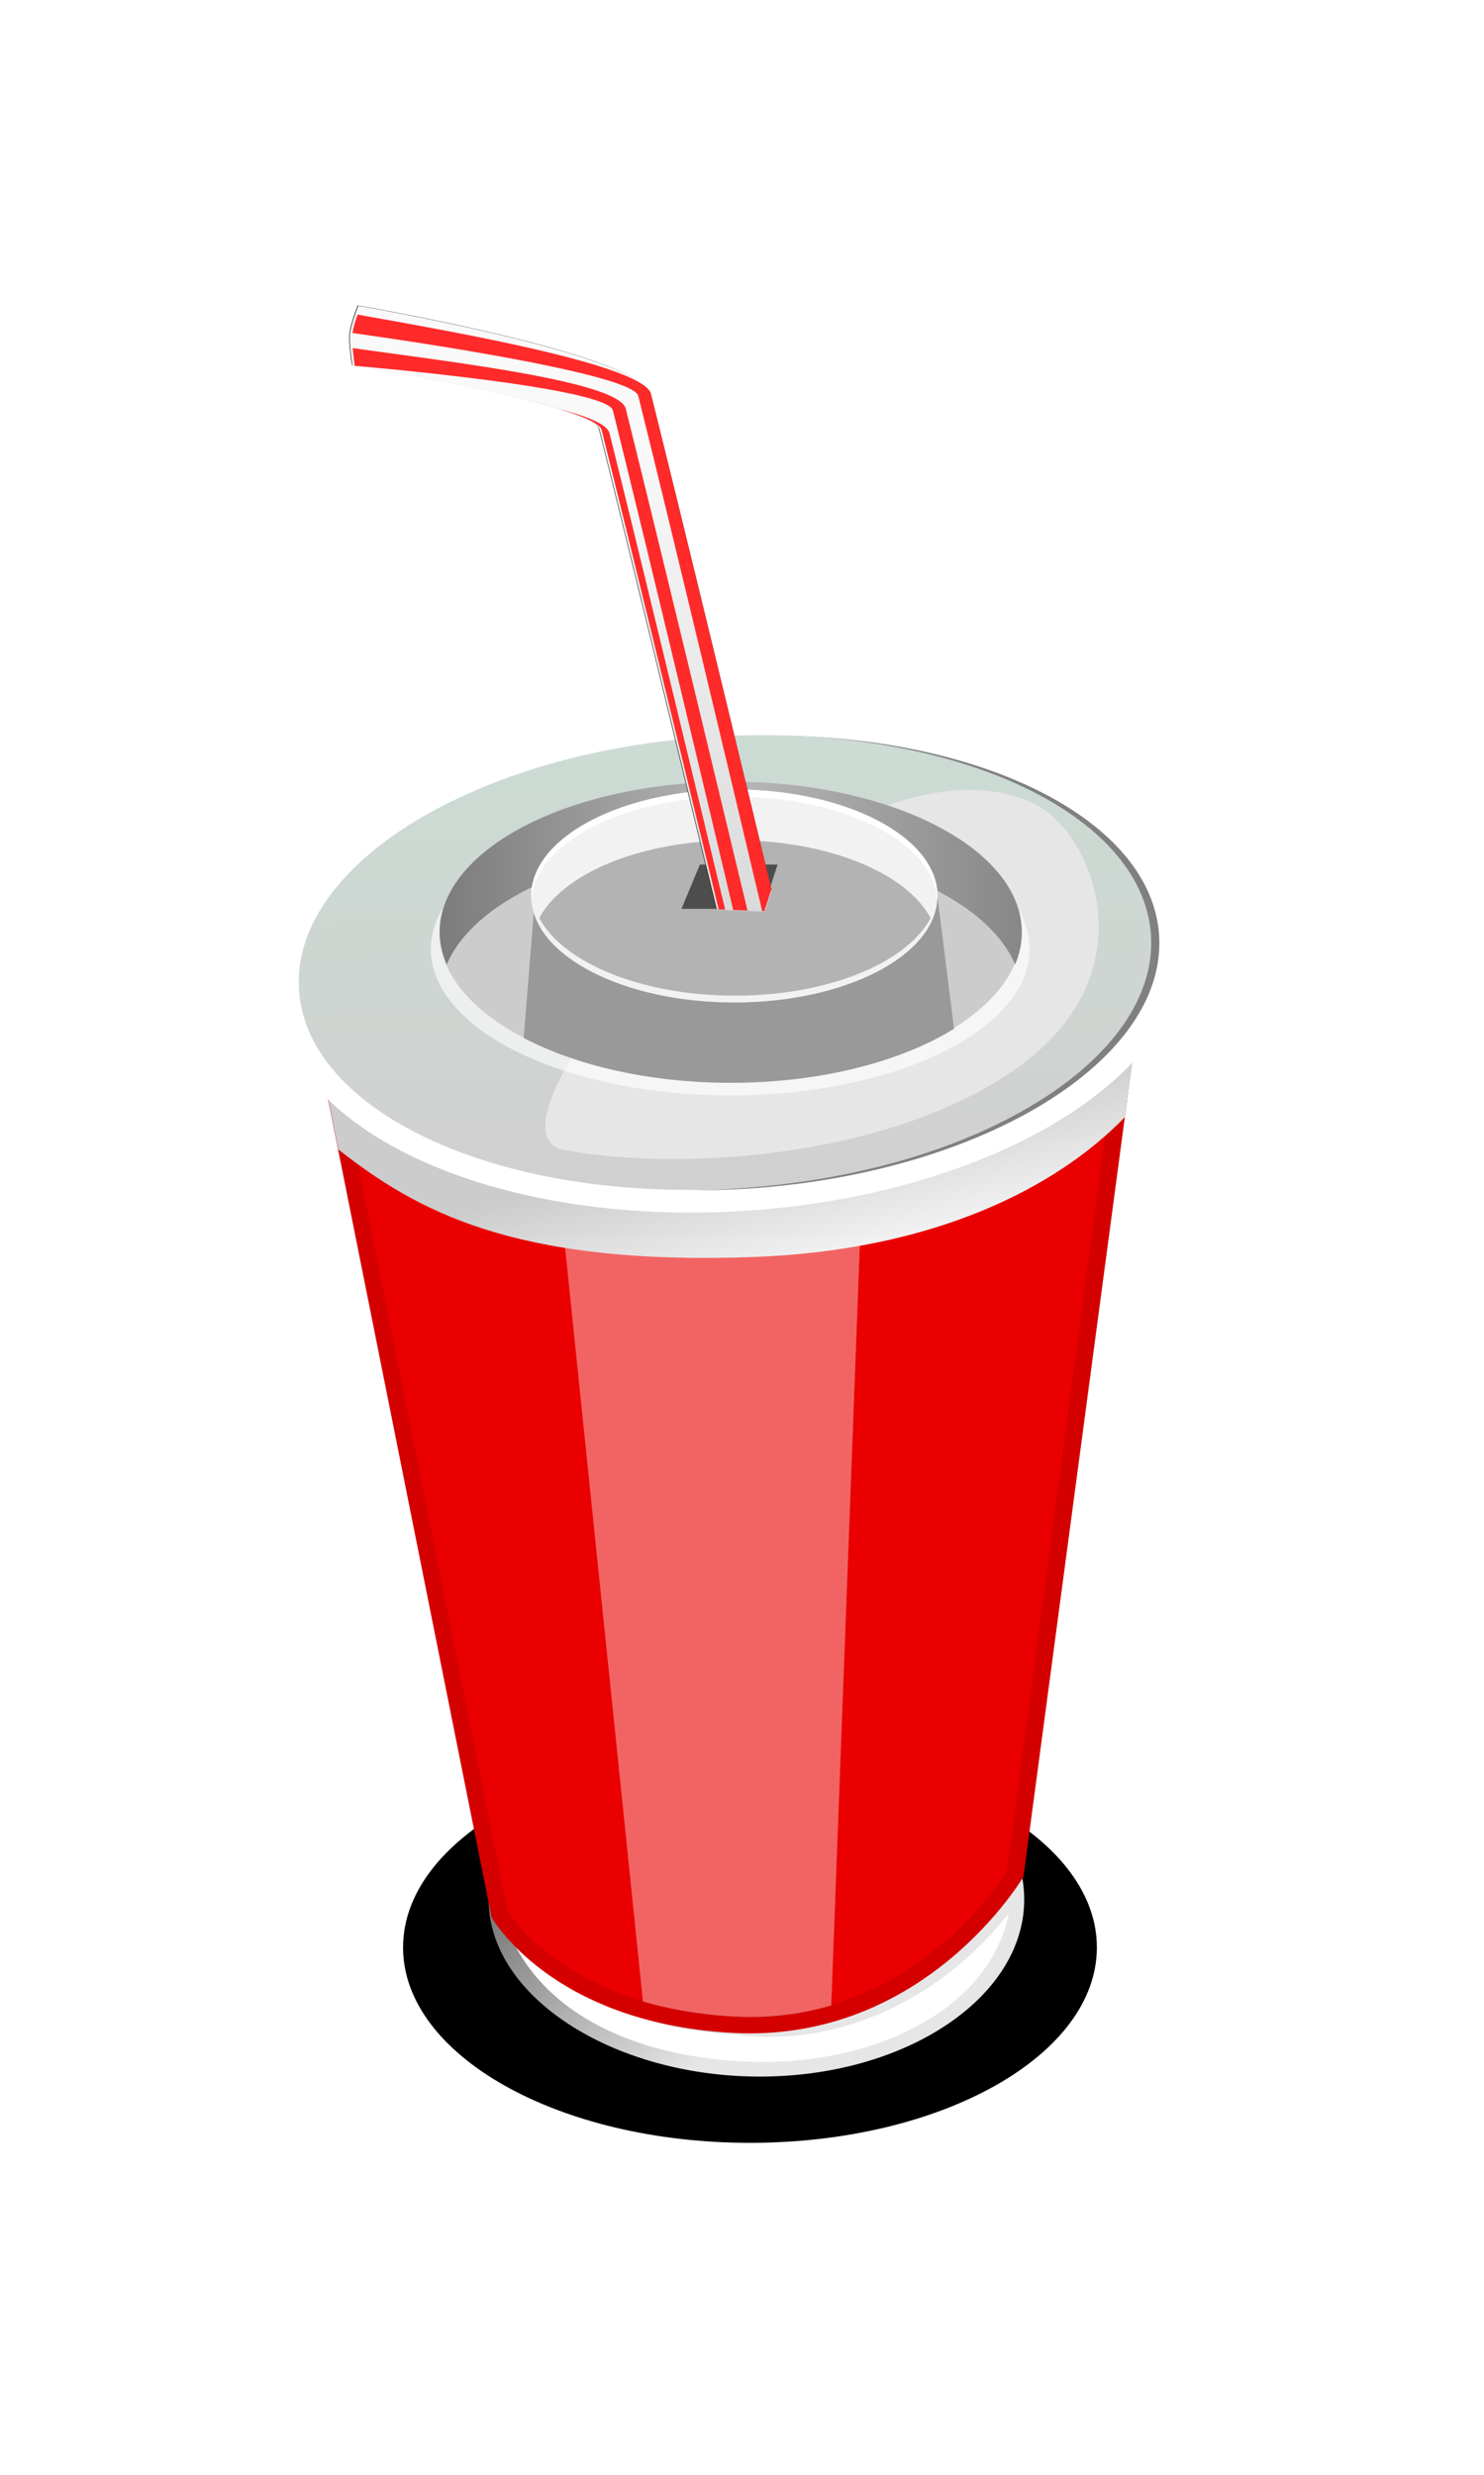 <svg viewBox="0 0 300 500" xmlns="http://www.w3.org/2000/svg"><defs><linearGradient id="l" x1="393.81" x2="366.48" y1="257.79" y2="227.09" gradientTransform="translate(0 200)" gradientUnits="userSpaceOnUse"><stop stop-color="#e6e6e6" offset="0"/><stop stop-color="#666" offset="1"/></linearGradient><linearGradient id="k" x1="437.14" x2="364.32" y1="238.4" y2="251.7" gradientTransform="translate(0 200)" gradientUnits="userSpaceOnUse"><stop stop-color="#fff" offset="0"/></linearGradient><linearGradient id="j" x1="383.53" x2="418.5" y1="188.56" y2="186.99" gradientTransform="translate(0 200)" gradientUnits="userSpaceOnUse"><stop stop-color="#fff" stop-opacity=".512" offset=".5"/></linearGradient><linearGradient id="i" x1="410" x2="415.65" y1="123.42" y2="146.8" gradientTransform="translate(0 200)" gradientUnits="userSpaceOnUse"><stop stop-color="#ccc" offset="0"/><stop stop-color="#fff" offset="1"/></linearGradient><linearGradient id="h" x1="-22.476" x2="-17.907" y1="146.28" y2="65.572" gradientUnits="userSpaceOnUse"><stop stop-color="#fff" offset="0"/><stop stop-color="#fff" offset="1"/></linearGradient><linearGradient id="g" x1="-20.587" x2="-17.677" y1="147.14" y2="73.131" gradientUnits="userSpaceOnUse"><stop stop-color="#d0d0d0" offset="0"/><stop stop-color="#ccdbd4" offset="1"/></linearGradient><linearGradient id="f" x1="353.61" x2="456.76" y1="86.721" y2="86.721" gradientTransform="translate(0 200)" gradientUnits="userSpaceOnUse"><stop stop-color="#6d6d6d" offset="0"/><stop stop-color="#b7b7b7" offset=".5"/><stop stop-color="#797979" offset="1"/></linearGradient><linearGradient id="e" x1="405.48" x2="406.59" y1="122.57" y2="84.37" gradientTransform="translate(0 200)" gradientUnits="userSpaceOnUse"><stop stop-color="#999" offset="0"/></linearGradient><linearGradient id="d" x1="399.48" x2="399.04" y1="118.97" y2="80.971" gradientTransform="translate(0 199)" gradientUnits="userSpaceOnUse"><stop stop-color="#b3b3b3" offset="0"/></linearGradient><linearGradient id="c" x1="428.95" x2="462.81" y1="-51.545" y2="68.996" gradientTransform="translate(46.847 267.19) scale(.798)" gradientUnits="userSpaceOnUse"><stop stop-color="#f9f9f9" offset="0"/><stop stop-color="#ccc" offset="1"/></linearGradient><filter id="o" color-interpolation-filters="sRGB"><feGaussianBlur stdDeviation=".161"/></filter><filter id="n" color-interpolation-filters="sRGB"><feGaussianBlur stdDeviation=".197"/></filter><filter id="m" color-interpolation-filters="sRGB"><feGaussianBlur stdDeviation=".199"/></filter><radialGradient id="b" cx="308.41" cy="364.1" r="79.42" gradientTransform="matrix(.938 0 0 .247 19.125 274.22)" gradientUnits="userSpaceOnUse"><stop offset="0"/></radialGradient><radialGradient id="a" cx="428.74" cy="-.115" r="32.311" gradientTransform="matrix(2.528 1.021 -.139 1.933 -671.45 -142.1)" gradientUnits="userSpaceOnUse"><stop stop-color="#e6e6e6" offset="0"/></radialGradient></defs><path transform="matrix(.883 0 0 1.718 -120.715 -232.069)" d="M387.83 364.1c0 12.691-35.558 22.979-79.42 22.979-43.863 0-79.42-10.288-79.42-22.979 0-12.691 35.558-22.979 79.42-22.979 43.863 0 79.42 10.288 79.42 22.979z" fill="url(#b)"/><path d="M370.76 426.38a16.717 16.717 0 00-.336 3.352c0 13.621 17.469 24.67 37.821 24.67 20.352 0 36.843-11.049 36.843-24.67 0-1.14-.112-2.253-.336-3.352-13.03 15.622-20.258 19.858-35.95 20.361-15.464.496-35.603-8.323-38.042-20.361z" fill="url(#l)" transform="translate(-438.33 -239.34) scale(1.45)"/><path d="M442.41 432.31c-8.881 11.003-22.889 18.092-37.25 16.281-11.459-.67-23.253-4.488-31.312-12.938 6.574 13.059 23.018 17.023 36.562 16.688 13.135-.335 29.562-6.502 32.531-20.656l-.531.625z" fill="url(#k)" transform="translate(-438.33 -239.34) scale(1.45)"/><path d="M99.364 387.322L65.465 217.837l165.397-18.118-23.962 179.43s-19.784 33.8-59.03 31.56c-36.678-2.094-48.508-23.378-48.508-23.378z" fill="#d40000"/><path d="M226.85 203.587L69.514 220.802l33.071 165.179c.258.455 2.67 4.577 9.332 9.514 7.04 5.216 18.409 10.768 36.107 11.778 36.271 2.07 54.619-27.815 55.54-29.356L226.85 203.59z" fill="red" opacity=".5"/><path d="M422.5 329.88l-41.938 4.031 11.375 110.03c3.551 1.05 7.696 1.818 12.531 2.094 5.084.29 9.653-.35 13.719-1.531l4.313-114.62z" fill="url(#j)" opacity=".766" transform="translate(-438.33 -239.34) scale(1.45)"/><path d="M461.59 302.88L347.5 315.349l1.969 9.875c10.682 8.373 24.242 16.194 57.816 14.984 25.117-.905 42.259-9.587 51.829-19.48z" fill="url(#i)" transform="translate(-438.33 -239.34) scale(1.45)"/><path transform="matrix(.909 -.059 .078 1.287 160.077 50.875)" d="M78.109 111c0 21.254-45.309 38.484-101.2 38.484-55.891 0-101.2-17.23-101.2-38.484s45.309-38.484 101.2-38.484c55.891 0 101.2 17.23 101.2 38.484z" fill="url(#h)"/><path d="M409.59 267.56c28.664.488 51.339 12.13 52.312 27.875 1.075 17.373-24.653 33.157-57.469 35.25-2.051.13-4.09.199-6.094.219 2.648.021 5.36-.045 8.094-.219 32.816-2.094 58.543-17.877 57.469-35.25-.997-16.11-24.706-27.91-54.312-27.875z" fill="gray" filter="url(#o)" transform="translate(-438.33 -239.34) scale(1.45)"/><path transform="matrix(.851 -.054 .073 1.185 158.106 61.676)" d="M78.109 111c0 21.254-45.309 38.484-101.2 38.484-55.891 0-101.2-17.23-101.2-38.484s45.309-38.484 101.2-38.484c55.891 0 101.2 17.23 101.2 38.484z" fill="url(#g)" filter="url(#n)"/><path d="M446.82 277.22c7.574 3.832 15.919 23.062-2.297 36.33s-48.625 14.664-63.671 11.718c-8.33-1.63 5.044-22.659 23.261-35.927 18.216-13.268 32.902-17.082 42.707-12.121z" fill="url(#a)" transform="translate(-438.33 -239.34) scale(1.45)"/><path transform="matrix(.598 0 0 .768 161.425 106.5)" d="M78.109 111c0 21.254-45.309 38.484-101.2 38.484-55.891 0-101.2-17.23-101.2-38.484s45.309-38.484 101.2-38.484c55.891 0 101.2 17.23 101.2 38.484z" fill="#fff" fill-opacity=".636" filter="url(#m)"/><path d="M206.457 188.261c0 16.788-26.34 30.397-58.832 30.397-32.492 0-58.832-13.609-58.832-30.397 0-16.788 26.34-30.397 58.832-30.397 32.492 0 58.832 13.61 58.832 30.397z" fill="#ccc"/><path d="M404.2 273.99c-22.413 0-40.594 9.388-40.594 20.969 0 1.547.353 3.048.969 4.5 3.99-9.415 20.206-16.469 39.625-16.469s35.635 7.054 39.625 16.469c.615-1.452.937-2.953.937-4.5 0-11.58-18.15-20.969-40.562-20.969z" fill="url(#f)" transform="translate(-438.33 -239.34) scale(1.45)"/><path d="M432.59 286.78l-55.594 1.969-1.688 20.938c7.359 3.852 17.572 6.25 28.875 6.25 12.508 0 23.681-2.934 31.125-7.531l-2.718-21.625z" fill="url(#e)" transform="translate(-438.33 -239.34) scale(1.45)"/><path d="M189.508 181.03c0 11.881-18.384 21.512-41.061 21.512-22.678 0-41.061-9.631-41.061-21.512 0-11.88 18.383-21.512 41.06-21.512 22.678 0 41.062 9.631 41.062 21.512z" fill="#f2f2f2"/><path d="M404.76 282.14c-13.005 0-23.955 4.586-27.281 10.844 3.341 6.245 14.293 10.812 27.281 10.812s23.94-4.567 27.281-10.812c-3.326-6.258-14.277-10.844-27.281-10.844z" fill="url(#d)" transform="translate(-438.33 -239.34) scale(1.45)"/><path d="M148.436 159.501c-22.678 0-41.044 9.639-41.044 21.52 0 .238.03.489.045.725.745-11.539 18.796-20.795 41-20.795s40.3 9.256 41.043 20.795c.015-.236.046-.487.046-.725 0-11.881-18.413-21.52-41.09-21.52z" fill="#fff"/><path d="M137.766 183.624h16.531l2.893-8.95h-15.705z" fill="#4d4d4d"/><path d="M72.312 61.72s-1.457 3.687-1.662 5.638c-.224 2.125.506 6.397.506 6.397s.511.104.542.109v.036c.2.018.48.053.687.072 2.746.449 28.214 4.644 41.35 8.856-.147-.04-.286-.07-.434-.109a61.98 61.98 0 013.253 1.085c.281.108.572.218.831.325.179.07.373.147.542.217.22.097.451.193.65.29 1.452.698 2.337 1.391 2.495 2.023 7.954 31.87 22.576 92.356 23.711 97.049l.506.036 1.301.036 1.627.072 2.891.109 2.964.108.434.036 1.374-4.229.072-.216c-3.866-15.985-16.902-70.15-24.362-100.014a2.325 2.325 0 00-.109-.325l-.036-.072c-.307-.604-1-1.23-1.988-1.844-9.468-7.528-57.145-15.687-57.145-15.687z"/><path d="M352.24 207.67s-1.006 2.544-1.147 3.89c-.154 1.466.35 4.413.35 4.413s33.56 5.412 34.431 8.9c5.487 21.985 15.573 63.708 16.356 66.945l6.707.274.947-2.917c-1.018-4.148-11.38-46.28-17.129-69.288-1.38-5.524-40.515-12.217-40.515-12.217z" fill="url(#c)" transform="translate(-438.33 -239.34) scale(1.45)"/><path d="M72.283 63.56c-.411 1.167-.837 2.533-1.012 3.723 7.743 1.077 56.594 8.053 57.76 12.723 7.787 31.202 23.192 96.227 25.047 104.061l.434.036 1.446-4.446c-3.866-15.984-16.902-70.15-24.363-100.013a2.325 2.325 0 00-.108-.325l-.036-.073c-3.036-5.966-42.359-12.659-59.17-15.687zm-.976 6.76a64.18 64.18 0 00.398 3.578c15.43 1.396 51.196 5.042 52.194 9.036 7.496 30.035 21.568 89.281 24.326 100.916l2.891.109c-3.644-15.055-17.044-71.079-24.614-101.386-1.396-5.586-36.392-9.561-55.193-12.253zm42.001 12.397c4.74 1.446 7.998 2.893 8.313 4.157 7.935 31.79 22.474 91.898 23.675 96.867l1.302.036c-4.531-18.765-16.266-67.75-23.385-96.254-.44-1.762-4.326-3.352-9.904-4.807z" fill="#ff2a2a"/></svg>